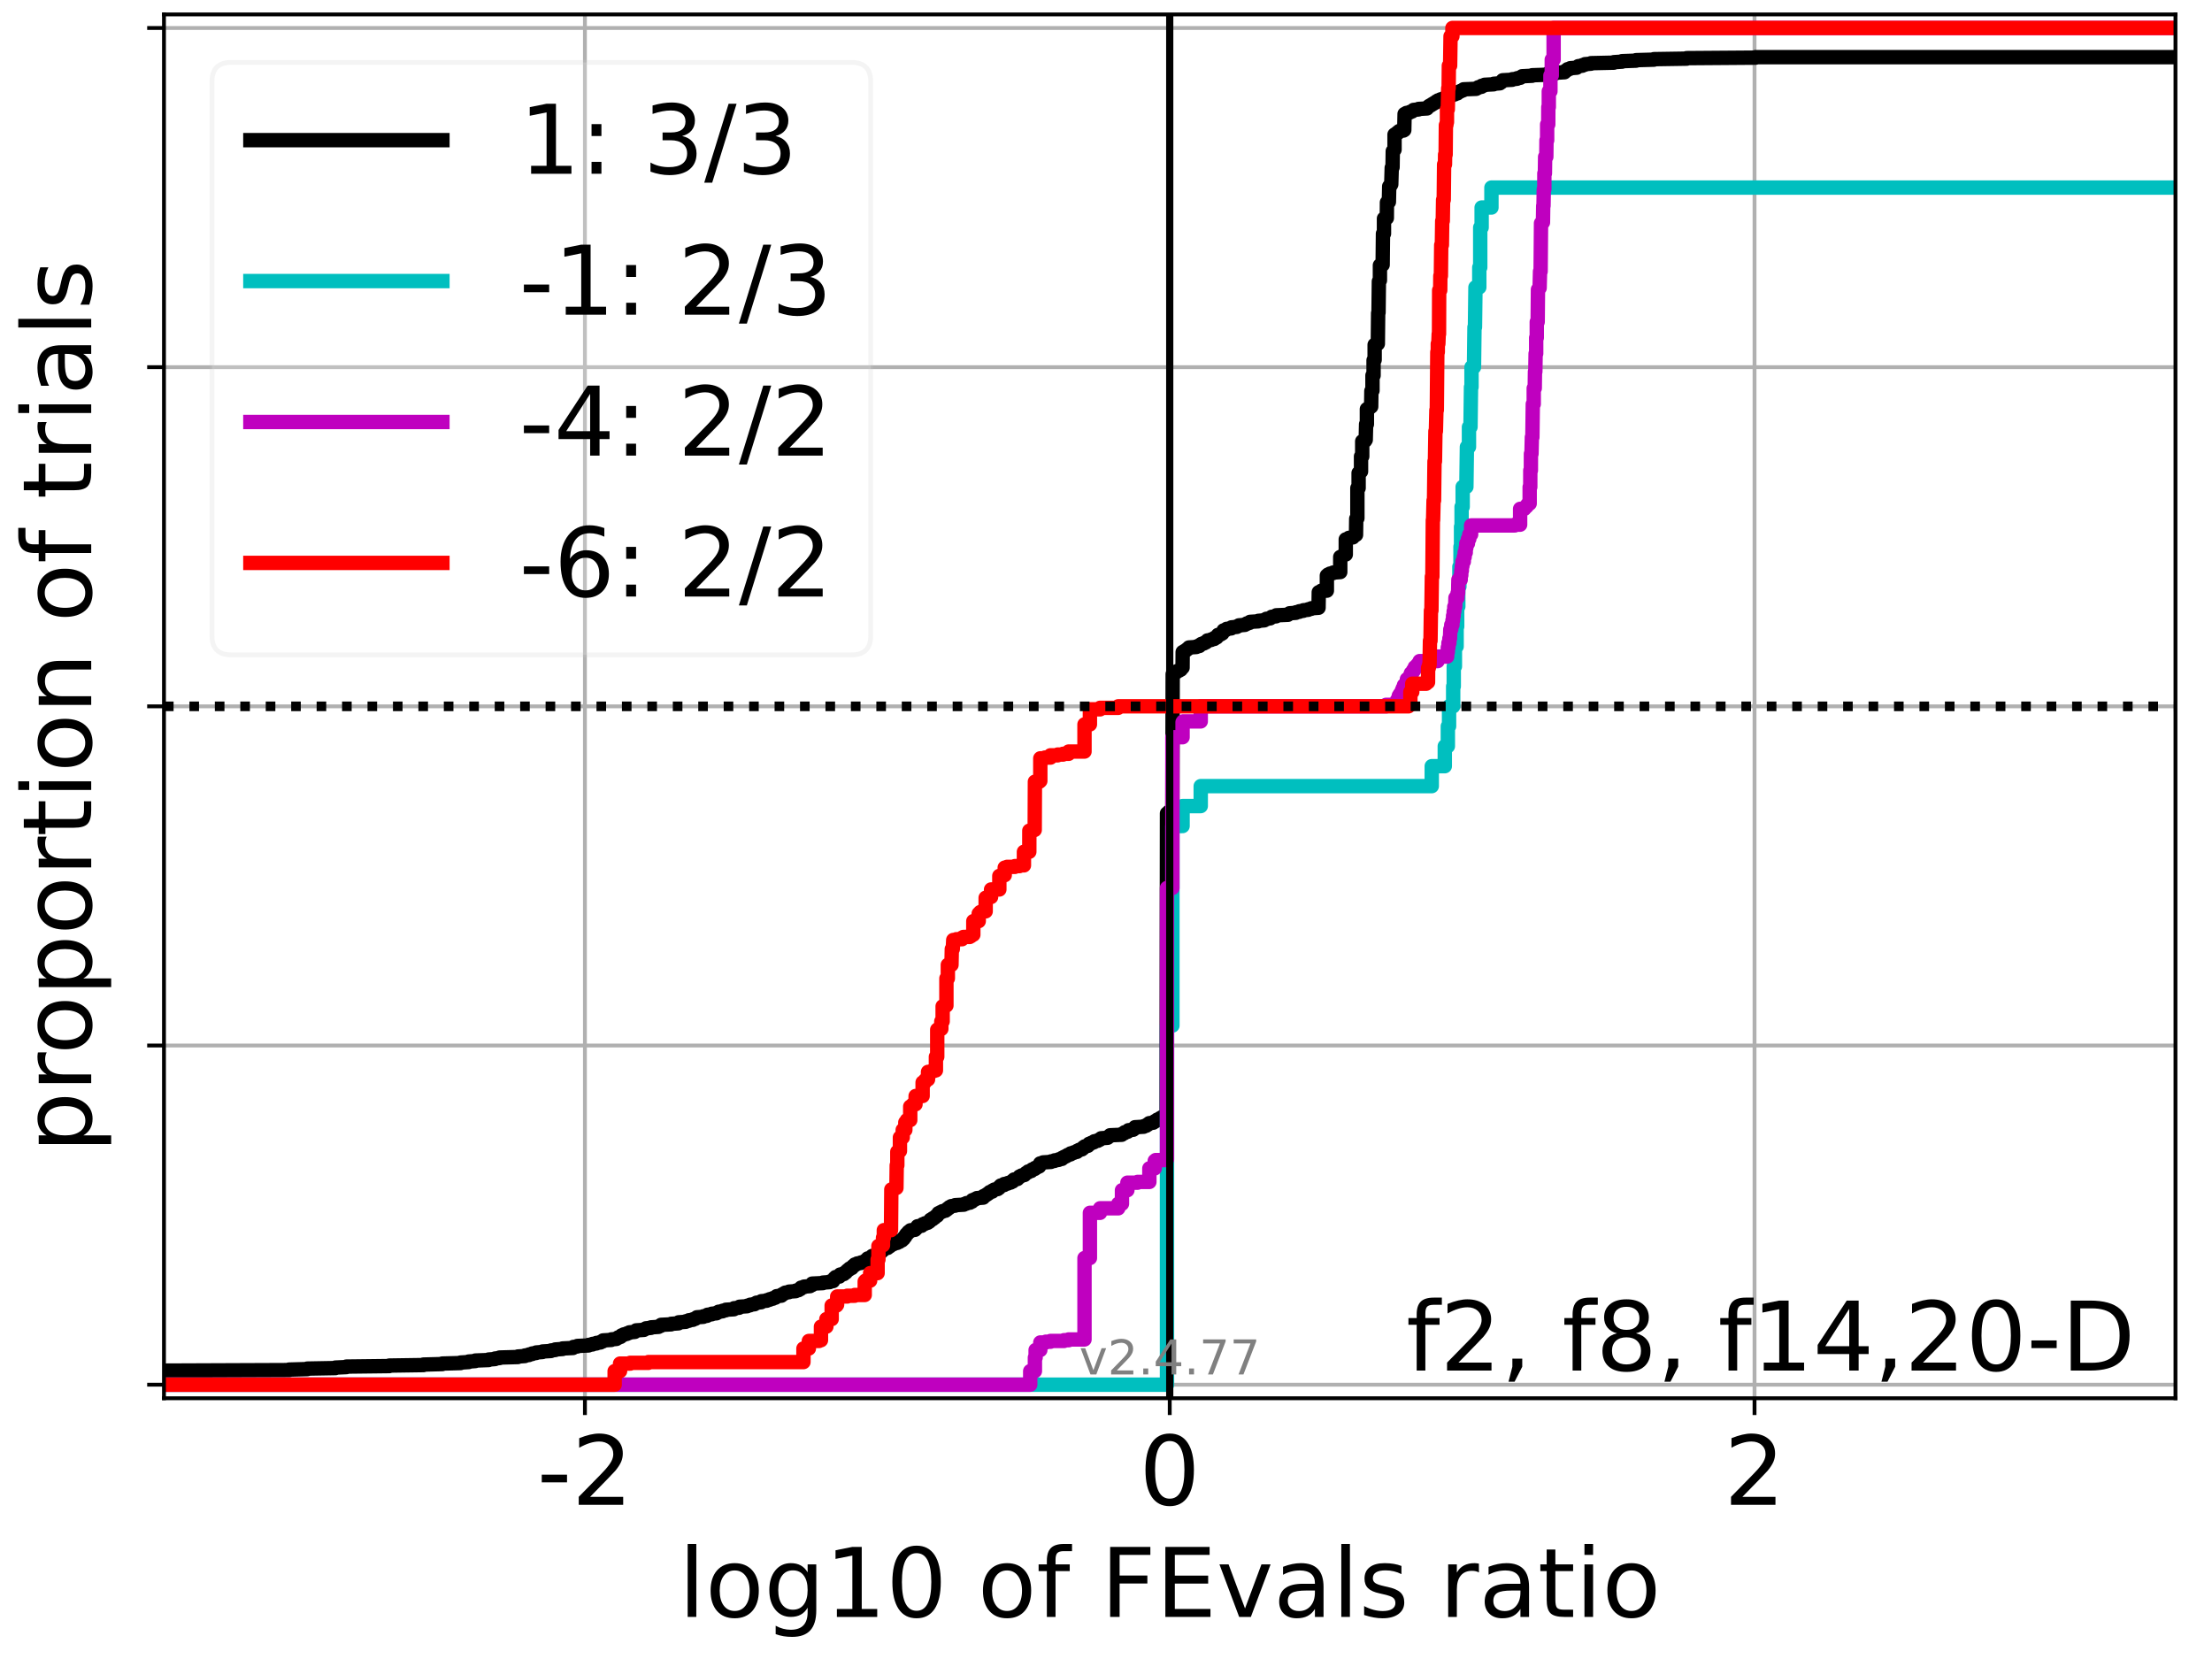 <?xml version="1.0" encoding="utf-8" standalone="no"?>
<!DOCTYPE svg PUBLIC "-//W3C//DTD SVG 1.1//EN"
  "http://www.w3.org/Graphics/SVG/1.1/DTD/svg11.dtd">
<!-- Created with matplotlib (https://matplotlib.org/) -->
<svg height="345.6pt" version="1.1" viewBox="0 0 460.8 345.6" width="460.8pt" xmlns="http://www.w3.org/2000/svg" xmlns:xlink="http://www.w3.org/1999/xlink">
 <defs>
  <style type="text/css">*{stroke-linecap:butt;stroke-linejoin:round;}</style>
 </defs>
 <g id="figure_1">
  <g id="patch_1">
   <path d="M 0 345.6 
L 460.8 345.6 
L 460.8 0 
L 0 0 
z
" style="fill:#ffffff;"/>
  </g>
  <g id="axes_1">
   <g id="patch_2">
    <path d="M 34.16 291.28 
L 453.192 291.28 
L 453.192 3 
L 34.16 3 
z
" style="fill:#ffffff;"/>
   </g>
   <g id="matplotlib.axis_1">
    <g id="xtick_1">
     <g id="line2d_1">
      <path clip-path="url(#pa32d7b85d6)" d="M 121.851 291.28 
L 121.851 3 
" style="fill:none;stroke:#b0b0b0;stroke-linecap:square;stroke-width:0.8;"/>
     </g>
     <g id="line2d_2">
      <defs>
       <path d="M 0 0 
L 0 3.5 
" id="m4175f20f7a" style="stroke:#000000;stroke-width:0.8;"/>
      </defs>
      <g>
       <use style="stroke:#000000;stroke-width:0.8;" x="121.851" xlink:href="#m4175f20f7a" y="291.28"/>
      </g>
     </g>
     <g id="text_1">
      <!-- -2 -->
      <g transform="translate(111.88 313.477)scale(0.2 -0.2)">
       <defs>
        <path d="M 4.891 31.391 
L 31.203 31.391 
L 31.203 23.391 
L 4.891 23.391 
z
" id="DejaVuSans-45"/>
        <path d="M 19.188 8.297 
L 53.609 8.297 
L 53.609 0 
L 7.328 0 
L 7.328 8.297 
Q 12.938 14.109 22.625 23.891 
Q 32.328 33.688 34.812 36.531 
Q 39.547 41.844 41.422 45.531 
Q 43.312 49.219 43.312 52.781 
Q 43.312 58.594 39.234 62.25 
Q 35.156 65.922 28.609 65.922 
Q 23.969 65.922 18.812 64.312 
Q 13.672 62.703 7.812 59.422 
L 7.812 69.391 
Q 13.766 71.781 18.938 73 
Q 24.125 74.219 28.422 74.219 
Q 39.75 74.219 46.484 68.547 
Q 53.219 62.891 53.219 53.422 
Q 53.219 48.922 51.531 44.891 
Q 49.859 40.875 45.406 35.406 
Q 44.188 33.984 37.641 27.219 
Q 31.109 20.453 19.188 8.297 
z
" id="DejaVuSans-50"/>
       </defs>
       <use xlink:href="#DejaVuSans-45"/>
       <use x="36.084" xlink:href="#DejaVuSans-50"/>
      </g>
     </g>
    </g>
    <g id="xtick_2">
     <g id="line2d_3">
      <path clip-path="url(#pa32d7b85d6)" d="M 243.676 291.28 
L 243.676 3 
" style="fill:none;stroke:#b0b0b0;stroke-linecap:square;stroke-width:0.8;"/>
     </g>
     <g id="line2d_4">
      <g>
       <use style="stroke:#000000;stroke-width:0.8;" x="243.676" xlink:href="#m4175f20f7a" y="291.28"/>
      </g>
     </g>
     <g id="text_2">
      <!-- 0 -->
      <g transform="translate(237.314 313.477)scale(0.2 -0.2)">
       <defs>
        <path d="M 31.781 66.406 
Q 24.172 66.406 20.328 58.906 
Q 16.5 51.422 16.5 36.375 
Q 16.5 21.391 20.328 13.891 
Q 24.172 6.391 31.781 6.391 
Q 39.453 6.391 43.281 13.891 
Q 47.125 21.391 47.125 36.375 
Q 47.125 51.422 43.281 58.906 
Q 39.453 66.406 31.781 66.406 
z
M 31.781 74.219 
Q 44.047 74.219 50.516 64.516 
Q 56.984 54.828 56.984 36.375 
Q 56.984 17.969 50.516 8.266 
Q 44.047 -1.422 31.781 -1.422 
Q 19.531 -1.422 13.062 8.266 
Q 6.594 17.969 6.594 36.375 
Q 6.594 54.828 13.062 64.516 
Q 19.531 74.219 31.781 74.219 
z
" id="DejaVuSans-48"/>
       </defs>
       <use xlink:href="#DejaVuSans-48"/>
      </g>
     </g>
    </g>
    <g id="xtick_3">
     <g id="line2d_5">
      <path clip-path="url(#pa32d7b85d6)" d="M 365.501 291.28 
L 365.501 3 
" style="fill:none;stroke:#b0b0b0;stroke-linecap:square;stroke-width:0.8;"/>
     </g>
     <g id="line2d_6">
      <g>
       <use style="stroke:#000000;stroke-width:0.8;" x="365.501" xlink:href="#m4175f20f7a" y="291.28"/>
      </g>
     </g>
     <g id="text_3">
      <!-- 2 -->
      <g transform="translate(359.139 313.477)scale(0.2 -0.2)">
       <use xlink:href="#DejaVuSans-50"/>
      </g>
     </g>
    </g>
    <g id="text_4">
     <!-- log10 of FEvals ratio -->
     <g transform="translate(141.371 336.833)scale(0.2 -0.2)">
      <defs>
       <path d="M 9.422 75.984 
L 18.406 75.984 
L 18.406 0 
L 9.422 0 
z
" id="DejaVuSans-108"/>
       <path d="M 30.609 48.391 
Q 23.391 48.391 19.188 42.75 
Q 14.984 37.109 14.984 27.297 
Q 14.984 17.484 19.156 11.844 
Q 23.344 6.203 30.609 6.203 
Q 37.797 6.203 41.984 11.859 
Q 46.188 17.531 46.188 27.297 
Q 46.188 37.016 41.984 42.703 
Q 37.797 48.391 30.609 48.391 
z
M 30.609 56 
Q 42.328 56 49.016 48.375 
Q 55.719 40.766 55.719 27.297 
Q 55.719 13.875 49.016 6.219 
Q 42.328 -1.422 30.609 -1.422 
Q 18.844 -1.422 12.172 6.219 
Q 5.516 13.875 5.516 27.297 
Q 5.516 40.766 12.172 48.375 
Q 18.844 56 30.609 56 
z
" id="DejaVuSans-111"/>
       <path d="M 45.406 27.984 
Q 45.406 37.75 41.375 43.109 
Q 37.359 48.484 30.078 48.484 
Q 22.859 48.484 18.828 43.109 
Q 14.797 37.75 14.797 27.984 
Q 14.797 18.266 18.828 12.891 
Q 22.859 7.516 30.078 7.516 
Q 37.359 7.516 41.375 12.891 
Q 45.406 18.266 45.406 27.984 
z
M 54.391 6.781 
Q 54.391 -7.172 48.188 -13.984 
Q 42 -20.797 29.203 -20.797 
Q 24.469 -20.797 20.266 -20.094 
Q 16.062 -19.391 12.109 -17.922 
L 12.109 -9.188 
Q 16.062 -11.328 19.922 -12.344 
Q 23.781 -13.375 27.781 -13.375 
Q 36.625 -13.375 41.016 -8.766 
Q 45.406 -4.156 45.406 5.172 
L 45.406 9.625 
Q 42.625 4.781 38.281 2.391 
Q 33.938 0 27.875 0 
Q 17.828 0 11.672 7.656 
Q 5.516 15.328 5.516 27.984 
Q 5.516 40.672 11.672 48.328 
Q 17.828 56 27.875 56 
Q 33.938 56 38.281 53.609 
Q 42.625 51.219 45.406 46.391 
L 45.406 54.688 
L 54.391 54.688 
z
" id="DejaVuSans-103"/>
       <path d="M 12.406 8.297 
L 28.516 8.297 
L 28.516 63.922 
L 10.984 60.406 
L 10.984 69.391 
L 28.422 72.906 
L 38.281 72.906 
L 38.281 8.297 
L 54.391 8.297 
L 54.391 0 
L 12.406 0 
z
" id="DejaVuSans-49"/>
       <path id="DejaVuSans-32"/>
       <path d="M 37.109 75.984 
L 37.109 68.5 
L 28.516 68.5 
Q 23.688 68.5 21.797 66.547 
Q 19.922 64.594 19.922 59.516 
L 19.922 54.688 
L 34.719 54.688 
L 34.719 47.703 
L 19.922 47.703 
L 19.922 0 
L 10.891 0 
L 10.891 47.703 
L 2.297 47.703 
L 2.297 54.688 
L 10.891 54.688 
L 10.891 58.5 
Q 10.891 67.625 15.141 71.797 
Q 19.391 75.984 28.609 75.984 
z
" id="DejaVuSans-102"/>
       <path d="M 9.812 72.906 
L 51.703 72.906 
L 51.703 64.594 
L 19.672 64.594 
L 19.672 43.109 
L 48.578 43.109 
L 48.578 34.812 
L 19.672 34.812 
L 19.672 0 
L 9.812 0 
z
" id="DejaVuSans-70"/>
       <path d="M 9.812 72.906 
L 55.906 72.906 
L 55.906 64.594 
L 19.672 64.594 
L 19.672 43.016 
L 54.391 43.016 
L 54.391 34.719 
L 19.672 34.719 
L 19.672 8.297 
L 56.781 8.297 
L 56.781 0 
L 9.812 0 
z
" id="DejaVuSans-69"/>
       <path d="M 2.984 54.688 
L 12.5 54.688 
L 29.594 8.797 
L 46.688 54.688 
L 56.203 54.688 
L 35.688 0 
L 23.484 0 
z
" id="DejaVuSans-118"/>
       <path d="M 34.281 27.484 
Q 23.391 27.484 19.188 25 
Q 14.984 22.516 14.984 16.5 
Q 14.984 11.719 18.141 8.906 
Q 21.297 6.109 26.703 6.109 
Q 34.188 6.109 38.703 11.406 
Q 43.219 16.703 43.219 25.484 
L 43.219 27.484 
z
M 52.203 31.203 
L 52.203 0 
L 43.219 0 
L 43.219 8.297 
Q 40.141 3.328 35.547 0.953 
Q 30.953 -1.422 24.312 -1.422 
Q 15.922 -1.422 10.953 3.297 
Q 6 8.016 6 15.922 
Q 6 25.141 12.172 29.828 
Q 18.359 34.516 30.609 34.516 
L 43.219 34.516 
L 43.219 35.406 
Q 43.219 41.609 39.141 45 
Q 35.062 48.391 27.688 48.391 
Q 23 48.391 18.547 47.266 
Q 14.109 46.141 10.016 43.891 
L 10.016 52.203 
Q 14.938 54.109 19.578 55.047 
Q 24.219 56 28.609 56 
Q 40.484 56 46.344 49.844 
Q 52.203 43.703 52.203 31.203 
z
" id="DejaVuSans-97"/>
       <path d="M 44.281 53.078 
L 44.281 44.578 
Q 40.484 46.531 36.375 47.5 
Q 32.281 48.484 27.875 48.484 
Q 21.188 48.484 17.844 46.438 
Q 14.5 44.391 14.5 40.281 
Q 14.5 37.156 16.891 35.375 
Q 19.281 33.594 26.516 31.984 
L 29.594 31.297 
Q 39.156 29.25 43.188 25.516 
Q 47.219 21.781 47.219 15.094 
Q 47.219 7.469 41.188 3.016 
Q 35.156 -1.422 24.609 -1.422 
Q 20.219 -1.422 15.453 -0.562 
Q 10.688 0.297 5.422 2 
L 5.422 11.281 
Q 10.406 8.688 15.234 7.391 
Q 20.062 6.109 24.812 6.109 
Q 31.156 6.109 34.562 8.281 
Q 37.984 10.453 37.984 14.406 
Q 37.984 18.062 35.516 20.016 
Q 33.062 21.969 24.703 23.781 
L 21.578 24.516 
Q 13.234 26.266 9.516 29.906 
Q 5.812 33.547 5.812 39.891 
Q 5.812 47.609 11.281 51.797 
Q 16.75 56 26.812 56 
Q 31.781 56 36.172 55.266 
Q 40.578 54.547 44.281 53.078 
z
" id="DejaVuSans-115"/>
       <path d="M 41.109 46.297 
Q 39.594 47.172 37.812 47.578 
Q 36.031 48 33.891 48 
Q 26.266 48 22.188 43.047 
Q 18.109 38.094 18.109 28.812 
L 18.109 0 
L 9.078 0 
L 9.078 54.688 
L 18.109 54.688 
L 18.109 46.188 
Q 20.953 51.172 25.484 53.578 
Q 30.031 56 36.531 56 
Q 37.453 56 38.578 55.875 
Q 39.703 55.766 41.062 55.516 
z
" id="DejaVuSans-114"/>
       <path d="M 18.312 70.219 
L 18.312 54.688 
L 36.812 54.688 
L 36.812 47.703 
L 18.312 47.703 
L 18.312 18.016 
Q 18.312 11.328 20.141 9.422 
Q 21.969 7.516 27.594 7.516 
L 36.812 7.516 
L 36.812 0 
L 27.594 0 
Q 17.188 0 13.234 3.875 
Q 9.281 7.766 9.281 18.016 
L 9.281 47.703 
L 2.688 47.703 
L 2.688 54.688 
L 9.281 54.688 
L 9.281 70.219 
z
" id="DejaVuSans-116"/>
       <path d="M 9.422 54.688 
L 18.406 54.688 
L 18.406 0 
L 9.422 0 
z
M 9.422 75.984 
L 18.406 75.984 
L 18.406 64.594 
L 9.422 64.594 
z
" id="DejaVuSans-105"/>
      </defs>
      <use xlink:href="#DejaVuSans-108"/>
      <use x="27.783" xlink:href="#DejaVuSans-111"/>
      <use x="88.965" xlink:href="#DejaVuSans-103"/>
      <use x="152.441" xlink:href="#DejaVuSans-49"/>
      <use x="216.064" xlink:href="#DejaVuSans-48"/>
      <use x="279.688" xlink:href="#DejaVuSans-32"/>
      <use x="311.475" xlink:href="#DejaVuSans-111"/>
      <use x="372.656" xlink:href="#DejaVuSans-102"/>
      <use x="407.861" xlink:href="#DejaVuSans-32"/>
      <use x="439.648" xlink:href="#DejaVuSans-70"/>
      <use x="497.168" xlink:href="#DejaVuSans-69"/>
      <use x="560.352" xlink:href="#DejaVuSans-118"/>
      <use x="619.531" xlink:href="#DejaVuSans-97"/>
      <use x="680.811" xlink:href="#DejaVuSans-108"/>
      <use x="708.594" xlink:href="#DejaVuSans-115"/>
      <use x="760.693" xlink:href="#DejaVuSans-32"/>
      <use x="792.48" xlink:href="#DejaVuSans-114"/>
      <use x="833.594" xlink:href="#DejaVuSans-97"/>
      <use x="894.873" xlink:href="#DejaVuSans-116"/>
      <use x="934.082" xlink:href="#DejaVuSans-105"/>
      <use x="961.865" xlink:href="#DejaVuSans-111"/>
     </g>
    </g>
   </g>
   <g id="matplotlib.axis_2">
    <g id="ytick_1">
     <g id="line2d_7">
      <path clip-path="url(#pa32d7b85d6)" d="M 34.16 288.454 
L 453.192 288.454 
" style="fill:none;stroke:#b0b0b0;stroke-linecap:square;stroke-width:0.8;"/>
     </g>
     <g id="line2d_8">
      <defs>
       <path d="M 0 0 
L -3.5 0 
" id="m41c85f2727" style="stroke:#000000;stroke-width:0.8;"/>
      </defs>
      <g>
       <use style="stroke:#000000;stroke-width:0.8;" x="34.16" xlink:href="#m41c85f2727" y="288.454"/>
      </g>
     </g>
    </g>
    <g id="ytick_2">
     <g id="line2d_9">
      <path clip-path="url(#pa32d7b85d6)" d="M 34.16 217.797 
L 453.192 217.797 
" style="fill:none;stroke:#b0b0b0;stroke-linecap:square;stroke-width:0.8;"/>
     </g>
     <g id="line2d_10">
      <g>
       <use style="stroke:#000000;stroke-width:0.8;" x="34.16" xlink:href="#m41c85f2727" y="217.797"/>
      </g>
     </g>
    </g>
    <g id="ytick_3">
     <g id="line2d_11">
      <path clip-path="url(#pa32d7b85d6)" d="M 34.16 147.14 
L 453.192 147.14 
" style="fill:none;stroke:#b0b0b0;stroke-linecap:square;stroke-width:0.8;"/>
     </g>
     <g id="line2d_12">
      <g>
       <use style="stroke:#000000;stroke-width:0.8;" x="34.16" xlink:href="#m41c85f2727" y="147.14"/>
      </g>
     </g>
    </g>
    <g id="ytick_4">
     <g id="line2d_13">
      <path clip-path="url(#pa32d7b85d6)" d="M 34.16 76.483 
L 453.192 76.483 
" style="fill:none;stroke:#b0b0b0;stroke-linecap:square;stroke-width:0.8;"/>
     </g>
     <g id="line2d_14">
      <g>
       <use style="stroke:#000000;stroke-width:0.8;" x="34.16" xlink:href="#m41c85f2727" y="76.483"/>
      </g>
     </g>
    </g>
    <g id="ytick_5">
     <g id="line2d_15">
      <path clip-path="url(#pa32d7b85d6)" d="M 34.16 5.826 
L 453.192 5.826 
" style="fill:none;stroke:#b0b0b0;stroke-linecap:square;stroke-width:0.8;"/>
     </g>
     <g id="line2d_16">
      <g>
       <use style="stroke:#000000;stroke-width:0.8;" x="34.16" xlink:href="#m41c85f2727" y="5.826"/>
      </g>
     </g>
    </g>
    <g id="text_5">
     <!-- proportion of trials -->
     <g transform="translate(19.001 240.146)rotate(-90)scale(0.2 -0.2)">
      <defs>
       <path d="M 18.109 8.203 
L 18.109 -20.797 
L 9.078 -20.797 
L 9.078 54.688 
L 18.109 54.688 
L 18.109 46.391 
Q 20.953 51.266 25.266 53.625 
Q 29.594 56 35.594 56 
Q 45.562 56 51.781 48.094 
Q 58.016 40.188 58.016 27.297 
Q 58.016 14.406 51.781 6.484 
Q 45.562 -1.422 35.594 -1.422 
Q 29.594 -1.422 25.266 0.953 
Q 20.953 3.328 18.109 8.203 
z
M 48.688 27.297 
Q 48.688 37.203 44.609 42.844 
Q 40.531 48.484 33.406 48.484 
Q 26.266 48.484 22.188 42.844 
Q 18.109 37.203 18.109 27.297 
Q 18.109 17.391 22.188 11.75 
Q 26.266 6.109 33.406 6.109 
Q 40.531 6.109 44.609 11.75 
Q 48.688 17.391 48.688 27.297 
z
" id="DejaVuSans-112"/>
       <path d="M 54.891 33.016 
L 54.891 0 
L 45.906 0 
L 45.906 32.719 
Q 45.906 40.484 42.875 44.328 
Q 39.844 48.188 33.797 48.188 
Q 26.516 48.188 22.312 43.547 
Q 18.109 38.922 18.109 30.906 
L 18.109 0 
L 9.078 0 
L 9.078 54.688 
L 18.109 54.688 
L 18.109 46.188 
Q 21.344 51.125 25.703 53.562 
Q 30.078 56 35.797 56 
Q 45.219 56 50.047 50.172 
Q 54.891 44.344 54.891 33.016 
z
" id="DejaVuSans-110"/>
      </defs>
      <use xlink:href="#DejaVuSans-112"/>
      <use x="63.477" xlink:href="#DejaVuSans-114"/>
      <use x="102.34" xlink:href="#DejaVuSans-111"/>
      <use x="163.521" xlink:href="#DejaVuSans-112"/>
      <use x="226.998" xlink:href="#DejaVuSans-111"/>
      <use x="288.18" xlink:href="#DejaVuSans-114"/>
      <use x="329.293" xlink:href="#DejaVuSans-116"/>
      <use x="368.502" xlink:href="#DejaVuSans-105"/>
      <use x="396.285" xlink:href="#DejaVuSans-111"/>
      <use x="457.467" xlink:href="#DejaVuSans-110"/>
      <use x="520.846" xlink:href="#DejaVuSans-32"/>
      <use x="552.633" xlink:href="#DejaVuSans-111"/>
      <use x="613.814" xlink:href="#DejaVuSans-102"/>
      <use x="649.02" xlink:href="#DejaVuSans-32"/>
      <use x="680.807" xlink:href="#DejaVuSans-116"/>
      <use x="720.016" xlink:href="#DejaVuSans-114"/>
      <use x="761.129" xlink:href="#DejaVuSans-105"/>
      <use x="788.912" xlink:href="#DejaVuSans-97"/>
      <use x="850.191" xlink:href="#DejaVuSans-108"/>
      <use x="877.975" xlink:href="#DejaVuSans-115"/>
     </g>
    </g>
   </g>
   <g id="line2d_17">
    <path clip-path="url(#pa32d7b85d6)" d="M 34.16 285.521 
L 60.207 285.416 
L 60.207 285.311 
L 64.013 285.206 
L 64.013 285.102 
L 69.862 284.997 
L 69.862 284.892 
L 72.163 284.787 
L 72.163 284.683 
L 81.093 284.578 
L 81.093 284.473 
L 88.212 284.368 
L 88.212 284.264 
L 92.134 284.159 
L 92.134 284.054 
L 95.941 283.949 
L 95.941 283.845 
L 97.621 283.74 
L 97.621 283.635 
L 99.026 283.53 
L 99.026 283.426 
L 101.789 283.321 
L 101.789 283.216 
L 103.127 283.111 
L 103.127 283.006 
L 104.091 282.902 
L 104.091 282.797 
L 107.879 282.692 
L 107.879 282.587 
L 109.345 282.483 
L 109.345 282.378 
L 110.185 282.273 
L 110.185 282.168 
L 110.855 282.064 
L 110.855 281.959 
L 111.686 281.854 
L 111.686 281.749 
L 113.021 281.645 
L 113.021 281.54 
L 114.771 281.435 
L 114.771 281.33 
L 115.68 281.226 
L 115.68 281.121 
L 117.192 281.016 
L 117.192 280.911 
L 119.356 280.807 
L 119.432 280.597 
L 120.277 280.492 
L 120.277 280.388 
L 122.59 280.283 
L 122.59 280.178 
L 123.419 280.073 
L 123.419 279.969 
L 124.25 279.864 
L 124.25 279.759 
L 125.09 279.654 
L 125.09 279.55 
L 125.566 279.445 
L 125.631 279.235 
L 127.335 279.131 
L 127.335 279.026 
L 128.409 278.921 
L 128.409 278.816 
L 128.766 278.712 
L 128.766 278.607 
L 129.276 278.502 
L 129.276 278.397 
L 129.482 278.293 
L 129.482 278.188 
L 129.939 278.083 
L 129.939 277.978 
L 130.596 277.874 
L 130.596 277.769 
L 131.108 277.664 
L 131.108 277.559 
L 132.245 277.455 
L 132.245 277.35 
L 132.523 277.245 
L 132.523 277.14 
L 134.143 277.035 
L 134.143 276.931 
L 134.547 276.826 
L 134.547 276.721 
L 135.611 276.616 
L 135.611 276.512 
L 137.184 276.407 
L 137.184 276.302 
L 137.654 276.197 
L 137.72 275.988 
L 139.801 275.883 
L 139.801 275.778 
L 141.33 275.674 
L 141.366 275.464 
L 142.842 275.359 
L 142.842 275.255 
L 143.477 275.15 
L 143.477 275.045 
L 144.341 274.94 
L 144.341 274.836 
L 144.854 274.731 
L 144.854 274.626 
L 145.172 274.521 
L 145.172 274.417 
L 146.517 274.312 
L 146.517 274.207 
L 147.296 274.102 
L 147.375 273.893 
L 148.258 273.788 
L 148.258 273.683 
L 149.273 273.579 
L 149.273 273.474 
L 149.677 273.369 
L 149.677 273.264 
L 150.526 273.16 
L 150.526 273.055 
L 151.212 272.95 
L 151.212 272.845 
L 152.88 272.741 
L 152.919 272.531 
L 153.975 272.426 
L 154.059 272.217 
L 155.643 272.112 
L 155.643 272.007 
L 156.277 271.903 
L 156.277 271.798 
L 157.185 271.693 
L 157.185 271.588 
L 157.585 271.484 
L 157.585 271.379 
L 158.576 271.274 
L 158.607 271.064 
L 159.731 270.96 
L 159.731 270.855 
L 160.337 270.75 
L 160.337 270.645 
L 160.992 270.541 
L 160.992 270.436 
L 161.531 270.331 
L 161.531 270.226 
L 161.779 270.122 
L 161.779 270.017 
L 162.772 269.912 
L 162.822 269.703 
L 163.199 269.598 
L 163.199 269.493 
L 163.571 269.388 
L 163.571 269.284 
L 164.363 269.179 
L 164.363 269.074 
L 165.749 268.969 
L 165.749 268.865 
L 166.352 268.76 
L 166.352 268.655 
L 166.729 268.55 
L 166.729 268.446 
L 166.875 268.341 
L 166.875 268.236 
L 167.496 268.131 
L 167.496 268.027 
L 168.738 267.922 
L 168.738 267.817 
L 169.142 267.712 
L 169.19 267.398 
L 171.421 267.293 
L 171.421 267.189 
L 172.835 267.084 
L 172.835 266.979 
L 173.548 266.874 
L 173.568 266.665 
L 173.691 266.56 
L 173.691 266.455 
L 173.846 266.351 
L 173.846 266.246 
L 174.074 266.141 
L 174.074 266.036 
L 174.862 265.932 
L 174.905 265.722 
L 175.014 265.617 
L 175.014 265.513 
L 175.79 265.408 
L 175.844 265.198 
L 176.201 265.093 
L 176.201 264.989 
L 176.381 264.884 
L 176.381 264.779 
L 176.61 264.674 
L 176.61 264.57 
L 176.905 264.465 
L 176.987 264.255 
L 177.457 264.151 
L 177.501 263.941 
L 177.705 263.836 
L 177.705 263.732 
L 178.009 263.627 
L 178.072 263.417 
L 178.567 263.313 
L 178.567 263.208 
L 179.349 263.103 
L 179.349 262.998 
L 179.962 262.894 
L 179.962 262.789 
L 180.297 262.684 
L 180.297 262.579 
L 180.681 262.475 
L 180.754 262.16 
L 181.462 262.056 
L 181.512 261.846 
L 181.692 261.741 
L 181.692 261.637 
L 182.652 261.532 
L 182.652 261.427 
L 183.056 261.322 
L 183.129 261.008 
L 183.484 260.903 
L 183.59 260.589 
L 183.939 260.484 
L 183.994 260.275 
L 184.104 260.17 
L 184.104 260.065 
L 184.914 259.961 
L 184.958 259.751 
L 185.362 259.646 
L 185.382 259.437 
L 185.814 259.332 
L 185.814 259.227 
L 186.265 259.122 
L 186.265 259.018 
L 186.914 258.913 
L 186.914 258.808 
L 187.36 258.703 
L 187.394 258.494 
L 187.91 258.389 
L 187.927 258.18 
L 188.248 258.075 
L 188.33 257.761 
L 188.566 257.656 
L 188.654 257.342 
L 188.79 257.237 
L 188.79 257.132 
L 189.017 257.027 
L 189.079 256.818 
L 189.258 256.713 
L 189.258 256.608 
L 189.621 256.504 
L 189.662 256.294 
L 190.616 256.189 
L 190.616 256.085 
L 190.831 255.98 
L 190.831 255.875 
L 191.039 255.77 
L 191.131 255.456 
L 191.985 255.351 
L 191.985 255.247 
L 192.212 255.142 
L 192.212 255.037 
L 192.706 254.932 
L 192.706 254.828 
L 193.278 254.723 
L 193.278 254.618 
L 193.594 254.513 
L 193.594 254.409 
L 193.82 254.304 
L 193.833 254.094 
L 194.292 253.99 
L 194.326 253.78 
L 194.715 253.675 
L 194.715 253.571 
L 194.927 253.466 
L 194.927 253.361 
L 195.253 253.256 
L 195.298 253.047 
L 195.469 252.942 
L 195.492 252.732 
L 195.895 252.628 
L 195.895 252.523 
L 196.319 252.418 
L 196.319 252.313 
L 196.966 252.209 
L 196.966 252.104 
L 197.26 251.999 
L 197.367 251.79 
L 197.676 251.685 
L 197.771 251.475 
L 198.147 251.371 
L 198.147 251.266 
L 198.978 251.161 
L 198.978 251.056 
L 200.788 250.952 
L 200.788 250.847 
L 201.314 250.742 
L 201.314 250.637 
L 202.064 250.533 
L 202.064 250.428 
L 202.483 250.323 
L 202.568 250.009 
L 203.081 249.904 
L 203.081 249.799 
L 203.506 249.695 
L 203.506 249.59 
L 204.825 249.485 
L 204.874 249.171 
L 205.298 249.066 
L 205.298 248.961 
L 205.619 248.857 
L 205.619 248.752 
L 205.923 248.647 
L 205.923 248.542 
L 206.167 248.438 
L 206.167 248.333 
L 206.725 248.228 
L 206.746 248.019 
L 207.129 247.914 
L 207.129 247.809 
L 207.843 247.704 
L 207.843 247.599 
L 208.129 247.495 
L 208.24 247.18 
L 208.456 247.076 
L 208.456 246.971 
L 209.174 246.866 
L 209.178 246.657 
L 209.937 246.552 
L 209.937 246.447 
L 210.546 246.342 
L 210.546 246.238 
L 210.97 246.133 
L 210.988 245.923 
L 211.232 245.819 
L 211.232 245.714 
L 211.954 245.609 
L 212.053 245.4 
L 212.294 245.295 
L 212.382 245.085 
L 212.788 244.981 
L 212.788 244.876 
L 213.422 244.771 
L 213.515 244.562 
L 213.751 244.457 
L 213.751 244.352 
L 214.128 244.247 
L 214.19 244.038 
L 214.846 243.933 
L 214.846 243.828 
L 215.014 243.724 
L 215.014 243.619 
L 215.573 243.514 
L 215.61 243.305 
L 216.058 243.2 
L 216.058 243.095 
L 216.485 242.99 
L 216.595 242.676 
L 216.621 242.571 
L 216.676 242.362 
L 217.284 242.257 
L 217.284 242.152 
L 218.927 242.048 
L 218.927 241.943 
L 219.68 241.838 
L 219.68 241.733 
L 220.526 241.628 
L 220.526 241.524 
L 221.221 241.419 
L 221.245 241.209 
L 221.648 241.105 
L 221.648 241 
L 222.076 240.895 
L 222.076 240.79 
L 222.443 240.686 
L 222.443 240.581 
L 223.015 240.476 
L 223.042 240.267 
L 223.679 240.162 
L 223.679 240.057 
L 224.341 239.952 
L 224.383 239.743 
L 224.806 239.638 
L 224.806 239.533 
L 225.387 239.429 
L 225.387 239.324 
L 225.657 239.219 
L 225.682 239.01 
L 225.985 238.905 
L 225.985 238.8 
L 226.641 238.695 
L 226.727 238.486 
L 226.87 238.381 
L 226.87 238.276 
L 227.351 238.172 
L 227.351 238.067 
L 227.873 237.962 
L 227.964 237.753 
L 228.683 237.648 
L 228.683 237.543 
L 229.097 237.438 
L 229.097 237.334 
L 229.38 237.229 
L 229.38 237.124 
L 230.744 237.019 
L 230.845 236.81 
L 231.188 236.705 
L 231.243 236.496 
L 233.675 236.391 
L 233.785 236.181 
L 234.211 236.077 
L 234.284 235.867 
L 234.916 235.762 
L 234.916 235.657 
L 235.081 235.553 
L 235.081 235.448 
L 236.075 235.343 
L 236.075 235.238 
L 236.358 235.134 
L 236.438 234.819 
L 238.246 234.715 
L 238.246 234.61 
L 238.787 234.505 
L 238.787 234.4 
L 239.116 234.296 
L 239.116 234.191 
L 239.399 234.086 
L 239.399 233.981 
L 240.239 233.877 
L 240.239 233.772 
L 240.573 233.667 
L 240.573 233.562 
L 240.956 233.458 
L 241.063 233.248 
L 241.626 233.143 
L 241.659 232.934 
L 242.031 232.829 
L 242.031 232.724 
L 242.725 232.62 
L 242.725 232.515 
L 243.027 232.41 
L 243.107 169.453 
L 243.433 169.348 
L 243.45 169.138 
L 244.221 169.034 
L 244.293 140.436 
L 244.576 140.331 
L 244.601 140.121 
L 245.104 140.017 
L 245.189 139.807 
L 245.636 139.702 
L 245.636 139.598 
L 245.995 139.493 
L 246.013 139.283 
L 246.231 139.179 
L 246.231 139.074 
L 246.35 139.074 
L 246.35 138.969 
L 246.374 135.827 
L 246.731 135.722 
L 246.731 135.617 
L 247.061 135.512 
L 247.061 135.408 
L 247.327 135.303 
L 247.327 135.198 
L 247.631 135.093 
L 247.674 134.884 
L 249.224 134.779 
L 249.224 134.674 
L 249.862 134.569 
L 249.929 134.36 
L 250.252 134.255 
L 250.252 134.15 
L 250.776 134.046 
L 250.776 133.941 
L 251.205 133.836 
L 251.205 133.731 
L 251.489 133.627 
L 251.53 133.417 
L 252.306 133.312 
L 252.306 133.208 
L 252.965 133.103 
L 252.974 132.893 
L 253.474 132.789 
L 253.56 132.474 
L 253.725 132.37 
L 253.725 132.265 
L 254.298 132.16 
L 254.298 132.055 
L 254.642 131.951 
L 254.708 131.741 
L 254.84 131.636 
L 254.894 131.322 
L 255.436 131.217 
L 255.523 131.008 
L 256.502 130.903 
L 256.539 130.694 
L 257.662 130.589 
L 257.662 130.484 
L 258.088 130.379 
L 258.088 130.275 
L 259.33 130.17 
L 259.33 130.065 
L 259.756 129.96 
L 259.756 129.856 
L 260.315 129.751 
L 260.421 129.541 
L 262.123 129.437 
L 262.123 129.332 
L 263.374 129.227 
L 263.374 129.122 
L 263.791 129.017 
L 263.791 128.913 
L 264.612 128.808 
L 264.612 128.703 
L 264.908 128.598 
L 264.908 128.494 
L 265.839 128.389 
L 265.859 128.179 
L 268.301 128.075 
L 268.301 127.97 
L 268.628 127.865 
L 268.628 127.76 
L 269.962 127.656 
L 269.962 127.551 
L 270.67 127.446 
L 270.67 127.341 
L 271.508 127.237 
L 271.508 127.132 
L 272.53 127.027 
L 272.53 126.922 
L 273.18 126.818 
L 273.18 126.713 
L 274.677 126.608 
L 274.726 123.361 
L 275.228 123.256 
L 275.273 123.046 
L 276.411 123.046 
L 276.411 122.942 
L 276.411 119.904 
L 276.641 119.799 
L 276.641 119.694 
L 277.064 119.59 
L 277.064 119.485 
L 277.718 119.38 
L 277.718 119.275 
L 279.199 119.171 
L 279.199 116.028 
L 279.609 115.923 
L 279.609 115.818 
L 279.845 115.714 
L 279.845 115.609 
L 280.349 115.504 
L 280.349 112.362 
L 280.941 112.257 
L 280.99 112.047 
L 281.837 111.943 
L 281.916 111.733 
L 282.152 111.628 
L 282.152 111.523 
L 282.482 111.419 
L 282.529 108.067 
L 282.768 107.962 
L 282.768 101.677 
L 283.023 101.677 
L 283.023 101.572 
L 283.023 98.534 
L 283.256 98.429 
L 283.256 98.324 
L 283.527 98.22 
L 283.527 95.077 
L 283.776 95.077 
L 283.776 94.972 
L 283.776 91.934 
L 284.373 91.83 
L 284.441 91.62 
L 284.507 91.62 
L 284.507 91.515 
L 284.584 88.373 
L 284.747 88.373 
L 284.747 88.268 
L 284.747 85.23 
L 285.027 85.125 
L 285.027 85.021 
L 285.379 84.916 
L 285.379 84.811 
L 285.64 84.706 
L 285.683 81.459 
L 285.912 81.354 
L 285.912 78.212 
L 286.139 78.212 
L 286.139 78.107 
L 286.139 75.069 
L 286.364 74.964 
L 286.364 71.822 
L 286.89 71.717 
L 286.89 71.612 
L 287.029 71.612 
L 287.029 71.507 
L 287.094 65.222 
L 287.173 65.117 
L 287.246 58.623 
L 287.339 58.518 
L 287.339 58.413 
L 287.462 58.413 
L 287.462 58.308 
L 287.462 55.27 
L 288.032 55.166 
L 288.1 48.671 
L 288.309 48.671 
L 288.309 48.566 
L 288.309 45.528 
L 288.901 45.423 
L 288.926 42.176 
L 289.33 42.071 
L 289.4 38.824 
L 289.646 38.719 
L 289.715 38.51 
L 289.824 38.405 
L 289.925 34.948 
L 290.094 34.843 
L 290.142 31.491 
L 290.378 31.386 
L 290.471 31.177 
L 290.506 31.177 
L 290.506 31.072 
L 290.506 28.034 
L 290.814 27.929 
L 290.814 27.825 
L 291.19 27.72 
L 291.208 27.51 
L 291.473 27.406 
L 291.473 27.301 
L 292.368 27.196 
L 292.368 27.091 
L 292.535 27.091 
L 292.535 26.987 
L 292.604 23.739 
L 292.982 23.635 
L 292.982 23.53 
L 293.7 23.425 
L 293.7 23.32 
L 294.176 23.216 
L 294.176 23.111 
L 294.468 23.006 
L 294.468 22.901 
L 295.507 22.796 
L 295.507 22.692 
L 297.281 22.587 
L 297.281 22.482 
L 297.446 22.377 
L 297.446 22.273 
L 297.707 22.168 
L 297.707 22.063 
L 298.075 21.958 
L 298.075 21.854 
L 298.407 21.749 
L 298.407 21.644 
L 298.757 21.539 
L 298.757 21.435 
L 299.156 21.33 
L 299.225 21.12 
L 299.582 21.016 
L 299.582 20.911 
L 300.099 20.806 
L 300.099 20.701 
L 300.714 20.597 
L 300.714 20.492 
L 301.267 20.387 
L 301.267 20.282 
L 301.809 20.178 
L 301.906 19.968 
L 302.51 19.863 
L 302.51 19.759 
L 303.074 19.654 
L 303.074 19.549 
L 303.617 19.444 
L 303.617 19.34 
L 303.825 19.235 
L 303.825 19.13 
L 304.313 19.025 
L 304.313 18.921 
L 304.817 18.816 
L 304.892 18.606 
L 307.517 18.502 
L 307.517 18.397 
L 307.928 18.292 
L 307.928 18.187 
L 308.613 18.083 
L 308.656 17.873 
L 309.272 17.768 
L 309.272 17.664 
L 311.167 17.559 
L 311.167 17.454 
L 312.46 17.349 
L 312.46 17.245 
L 312.76 17.14 
L 312.76 17.035 
L 313.002 16.93 
L 313.043 16.721 
L 315.012 16.616 
L 315.012 16.511 
L 316.024 16.406 
L 316.024 16.302 
L 316.722 16.197 
L 316.722 16.092 
L 317.077 15.987 
L 317.077 15.883 
L 319.176 15.778 
L 319.176 15.673 
L 322.288 15.568 
L 322.359 15.359 
L 324.124 15.254 
L 324.124 15.149 
L 325.916 15.045 
L 325.916 14.94 
L 326.13 14.835 
L 326.13 14.73 
L 326.462 14.626 
L 326.556 14.416 
L 327.119 14.311 
L 327.119 14.207 
L 328.461 14.102 
L 328.461 13.997 
L 328.783 13.892 
L 328.783 13.788 
L 329.629 13.683 
L 329.629 13.578 
L 330.183 13.473 
L 330.183 13.369 
L 331.437 13.264 
L 331.437 13.159 
L 336.191 13.054 
L 336.191 12.95 
L 337.901 12.845 
L 337.901 12.74 
L 340.822 12.635 
L 340.822 12.531 
L 344.542 12.426 
L 344.542 12.321 
L 351.362 12.216 
L 351.362 12.112 
L 365.721 12.007 
L 365.721 11.902 
L 453.192 11.902 
L 453.192 11.902 
" style="fill:none;stroke:#000000;stroke-linecap:square;stroke-width:3;"/>
   </g>
   <g id="line2d_18">
    <path clip-path="url(#pa32d7b85d6)" style="fill:none;stroke:#000000;stroke-linecap:square;stroke-width:3;"/>
   </g>
   <g id="line2d_19">
    <path clip-path="url(#pa32d7b85d6)" d="M 34.16 288.454 
L 243.107 288.454 
L 243.107 213.641 
L 244.233 213.641 
L 244.233 172.078 
L 246.35 172.078 
L 246.35 167.921 
L 250.136 167.921 
L 250.136 163.765 
L 298.26 163.765 
L 298.26 159.609 
L 300.976 159.609 
L 300.976 155.453 
L 301.613 155.453 
L 301.613 151.296 
L 301.864 151.296 
L 301.864 147.14 
L 302.723 147.14 
L 302.723 142.984 
L 302.844 142.984 
L 302.844 138.827 
L 303.083 138.827 
L 303.083 134.671 
L 303.438 134.671 
L 303.438 130.515 
L 303.556 130.515 
L 303.556 126.359 
L 303.789 126.359 
L 303.789 122.202 
L 304.02 122.202 
L 304.02 118.046 
L 304.249 118.046 
L 304.249 113.89 
L 304.362 113.89 
L 304.362 109.733 
L 304.476 109.733 
L 304.476 105.577 
L 304.701 105.577 
L 304.701 101.421 
L 305.474 101.421 
L 305.583 93.108 
L 306.013 93.108 
L 306.013 88.952 
L 306.331 88.952 
L 306.436 80.639 
L 306.541 80.639 
L 306.541 76.483 
L 307.059 76.483 
L 307.161 68.171 
L 307.263 68.171 
L 307.365 59.858 
L 308.163 59.858 
L 308.163 55.702 
L 308.359 55.702 
L 308.359 47.389 
L 308.65 47.389 
L 308.65 43.233 
L 310.693 43.233 
L 310.693 39.077 
L 453.192 39.077 
L 453.192 39.077 
" style="fill:none;stroke:#00bfbf;stroke-linecap:square;stroke-width:3;"/>
   </g>
   <g id="line2d_20">
    <path clip-path="url(#pa32d7b85d6)" style="fill:none;stroke:#00bfbf;stroke-linecap:square;stroke-width:3;"/>
   </g>
   <g id="line2d_21">
    <path clip-path="url(#pa32d7b85d6)" d="M 34.16 288.454 
L 214.613 288.454 
L 214.613 285.627 
L 215.59 285.627 
L 215.59 282.801 
L 215.739 282.801 
L 215.739 281.231 
L 216.715 281.231 
L 216.715 279.661 
L 217.857 279.661 
L 217.857 279.504 
L 218.833 279.504 
L 218.833 279.347 
L 221.642 279.347 
L 221.642 279.19 
L 222.618 279.19 
L 222.618 279.033 
L 225.921 279.033 
L 225.921 262.075 
L 227.047 262.075 
L 227.047 252.654 
L 229.164 252.654 
L 229.164 251.712 
L 232.95 251.712 
L 232.95 250.77 
L 233.728 250.77 
L 233.728 247.944 
L 234.854 247.944 
L 234.854 246.374 
L 236.971 246.374 
L 236.971 246.217 
L 239.434 246.217 
L 239.434 243.39 
L 240.56 243.39 
L 240.56 241.82 
L 240.757 241.82 
L 240.757 241.663 
L 242.678 241.663 
L 242.678 241.506 
L 243.107 241.506 
L 243.107 184.981 
L 244.233 184.981 
L 244.233 153.578 
L 246.35 153.578 
L 246.35 150.437 
L 246.463 150.437 
L 246.463 150.28 
L 250.136 150.28 
L 250.136 147.14 
L 288.756 147.14 
L 288.756 146.826 
L 290.747 146.826 
L 290.747 146.512 
L 290.879 146.512 
L 290.879 146.198 
L 291.01 146.198 
L 291.01 145.884 
L 291.206 145.884 
L 291.206 145.57 
L 291.335 145.57 
L 291.4 144.942 
L 291.593 144.942 
L 291.593 144.628 
L 291.848 144.628 
L 291.848 144.314 
L 291.974 144.314 
L 291.974 144 
L 292.1 144 
L 292.1 143.686 
L 292.226 143.686 
L 292.226 143.372 
L 292.413 143.372 
L 292.475 142.744 
L 292.905 142.744 
L 292.905 142.43 
L 293.026 142.43 
L 293.087 141.487 
L 293.567 141.487 
L 293.567 141.173 
L 293.685 141.173 
L 293.685 140.859 
L 293.804 140.859 
L 293.804 140.545 
L 293.921 140.545 
L 293.921 140.231 
L 294.213 140.231 
L 294.213 139.917 
L 294.386 139.917 
L 294.386 139.603 
L 294.616 139.603 
L 294.616 139.289 
L 294.73 139.289 
L 294.73 138.975 
L 295.069 138.975 
L 295.069 138.661 
L 295.348 138.661 
L 295.348 138.347 
L 295.735 138.347 
L 295.735 137.719 
L 299.482 137.719 
L 299.482 136.777 
L 301.473 136.777 
L 301.473 135.835 
L 301.605 135.835 
L 301.605 134.893 
L 301.736 134.893 
L 301.736 133.951 
L 301.932 133.951 
L 301.932 133.009 
L 302.061 133.009 
L 302.126 131.124 
L 302.319 131.124 
L 302.319 130.182 
L 302.574 130.182 
L 302.574 129.24 
L 302.7 129.24 
L 302.7 128.298 
L 302.826 128.298 
L 302.826 127.356 
L 302.952 127.356 
L 302.952 126.414 
L 303.139 126.414 
L 303.201 124.53 
L 303.631 124.53 
L 303.631 123.588 
L 303.753 123.588 
L 303.813 120.761 
L 304.293 120.761 
L 304.293 119.819 
L 304.412 119.819 
L 304.412 118.877 
L 304.53 118.877 
L 304.53 117.935 
L 304.647 117.935 
L 304.647 116.993 
L 304.939 116.993 
L 304.939 116.051 
L 305.112 116.051 
L 305.112 115.109 
L 305.342 115.109 
L 305.342 114.167 
L 305.456 114.167 
L 305.456 113.225 
L 305.795 113.225 
L 305.795 112.283 
L 306.075 112.283 
L 306.075 111.341 
L 306.461 111.341 
L 306.461 109.456 
L 315.566 109.456 
L 315.566 109.299 
L 316.668 109.299 
L 316.668 106.002 
L 317.557 106.002 
L 317.557 105.845 
L 317.688 105.845 
L 317.688 105.688 
L 317.82 105.688 
L 317.82 105.531 
L 318.015 105.531 
L 318.015 105.374 
L 318.145 105.374 
L 318.21 105.06 
L 318.403 105.06 
L 318.403 104.903 
L 318.658 104.903 
L 318.659 101.449 
L 318.784 101.449 
L 318.791 97.994 
L 318.91 97.994 
L 318.922 94.54 
L 319.036 94.54 
L 319.118 91.086 
L 319.222 91.086 
L 319.312 84.177 
L 319.505 84.177 
L 319.505 80.88 
L 319.715 80.88 
L 319.76 77.425 
L 319.836 77.425 
L 319.897 73.657 
L 320.013 73.657 
L 320.013 70.36 
L 320.138 70.36 
L 320.138 67.062 
L 320.325 67.062 
L 320.387 60.311 
L 320.495 60.311 
L 320.495 60.154 
L 320.614 60.154 
L 320.614 59.997 
L 320.731 59.997 
L 320.817 56.542 
L 320.939 56.542 
L 321.023 46.493 
L 321.196 46.493 
L 321.196 46.336 
L 321.426 46.336 
L 321.479 42.882 
L 321.54 42.882 
L 321.598 39.428 
L 321.716 39.428 
L 321.716 36.13 
L 321.833 36.13 
L 321.879 32.676 
L 322.125 32.676 
L 322.158 29.222 
L 322.299 29.222 
L 322.299 25.924 
L 322.528 25.924 
L 322.544 22.313 
L 322.642 22.313 
L 322.642 19.016 
L 322.981 19.016 
L 322.981 15.718 
L 323.261 15.718 
L 323.261 12.421 
L 323.647 12.421 
L 323.647 5.826 
L 453.192 5.826 
L 453.192 5.826 
" style="fill:none;stroke:#bf00bf;stroke-linecap:square;stroke-width:3;"/>
   </g>
   <g id="line2d_22">
    <path clip-path="url(#pa32d7b85d6)" style="fill:none;stroke:#bf00bf;stroke-linecap:square;stroke-width:3;"/>
   </g>
   <g id="line2d_23">
    <path clip-path="url(#pa32d7b85d6)" d="M 34.16 288.454 
L 128.043 288.454 
L 128.043 285.627 
L 129.169 285.627 
L 129.169 284.057 
L 131.286 284.057 
L 131.286 283.9 
L 135.072 283.9 
L 135.072 283.743 
L 167.374 283.743 
L 167.374 280.917 
L 168.5 280.917 
L 168.5 279.347 
L 170.618 279.347 
L 170.618 279.19 
L 171.022 279.19 
L 171.022 276.364 
L 172.148 276.364 
L 172.148 274.793 
L 173.253 274.793 
L 173.253 271.967 
L 174.265 271.967 
L 174.265 271.81 
L 174.379 271.81 
L 174.403 270.083 
L 176.497 270.083 
L 176.497 269.926 
L 178.051 269.926 
L 178.051 269.769 
L 180.138 269.769 
L 180.138 266.943 
L 180.282 266.943 
L 180.282 266.786 
L 181.264 266.786 
L 181.264 265.215 
L 182.821 265.215 
L 182.821 262.389 
L 182.994 262.389 
L 182.994 259.563 
L 183.381 259.563 
L 183.381 259.406 
L 183.947 259.406 
L 183.947 257.836 
L 184.12 257.836 
L 184.12 256.266 
L 185.615 256.266 
L 185.679 247.787 
L 186.064 247.787 
L 186.064 247.63 
L 186.238 247.63 
L 186.238 247.473 
L 186.74 247.473 
L 186.805 242.762 
L 186.928 242.762 
L 186.928 239.936 
L 187.167 239.936 
L 187.167 239.779 
L 187.472 239.779 
L 187.472 236.953 
L 188.054 236.953 
L 188.054 235.383 
L 188.598 235.383 
L 188.598 233.812 
L 188.858 233.812 
L 188.922 233.341 
L 189.618 233.341 
L 189.618 230.515 
L 189.85 230.515 
L 189.85 230.358 
L 190.023 230.358 
L 190.023 230.201 
L 190.171 230.201 
L 190.171 230.044 
L 190.715 230.044 
L 190.744 228.317 
L 192.199 228.317 
L 192.199 225.491 
L 192.643 225.491 
L 192.708 225.02 
L 192.861 225.02 
L 192.861 224.863 
L 193.325 224.863 
L 193.325 223.292 
L 193.957 223.292 
L 193.957 223.135 
L 194.501 223.135 
L 194.501 222.978 
L 194.968 222.978 
L 194.968 220.152 
L 195.243 220.152 
L 195.243 214.5 
L 195.442 214.5 
L 195.442 214.343 
L 196.094 214.343 
L 196.094 212.772 
L 196.369 212.772 
L 196.369 209.632 
L 196.647 209.632 
L 196.647 209.475 
L 197.154 209.475 
L 197.154 203.823 
L 197.453 203.823 
L 197.453 200.996 
L 198.211 200.996 
L 198.28 197.699 
L 198.486 197.699 
L 198.579 195.815 
L 199.228 195.815 
L 199.228 195.658 
L 200.397 195.658 
L 200.397 195.344 
L 200.696 195.344 
L 200.696 195.187 
L 201.997 195.187 
L 201.997 195.03 
L 202.272 195.03 
L 202.272 194.716 
L 202.761 194.716 
L 202.761 191.889 
L 203.887 191.889 
L 203.887 190.319 
L 204.183 190.319 
L 204.183 190.005 
L 204.482 190.005 
L 204.482 189.848 
L 205.332 189.848 
L 205.332 187.022 
L 206.005 187.022 
L 206.005 186.865 
L 206.457 186.865 
L 206.457 185.295 
L 208.179 185.295 
L 208.179 182.468 
L 208.575 182.468 
L 208.575 182.311 
L 209.305 182.311 
L 209.305 180.741 
L 209.79 180.741 
L 209.79 180.584 
L 211.422 180.584 
L 211.422 180.427 
L 212.361 180.427 
L 212.361 180.27 
L 213.304 180.27 
L 213.304 177.444 
L 214.422 177.444 
L 214.43 173.048 
L 215.208 173.048 
L 215.208 172.891 
L 215.548 172.891 
L 215.59 162.842 
L 216.548 162.842 
L 216.548 162.685 
L 216.715 162.685 
L 216.715 157.974 
L 217.666 157.974 
L 217.666 157.817 
L 218.833 157.817 
L 218.833 157.346 
L 220.333 157.346 
L 220.333 157.189 
L 221.451 157.189 
L 221.451 157.032 
L 222.618 157.032 
L 222.618 156.561 
L 225.921 156.561 
L 225.921 150.908 
L 227.047 150.908 
L 227.047 147.768 
L 229.164 147.768 
L 229.164 147.454 
L 232.95 147.454 
L 232.95 147.14 
L 293.415 147.14 
L 293.415 146.826 
L 293.804 146.826 
L 293.804 144.157 
L 294.198 144.157 
L 294.198 142.43 
L 297.094 142.43 
L 297.094 142.116 
L 297.483 142.116 
L 297.501 139.132 
L 297.652 139.132 
L 297.702 138.504 
L 297.802 138.504 
L 297.89 133.48 
L 298.001 133.48 
L 298.091 127.199 
L 298.191 127.199 
L 298.285 120.133 
L 298.39 120.133 
L 298.486 108.357 
L 298.54 108.357 
L 298.637 104.275 
L 298.734 104.275 
L 298.834 96.11 
L 298.926 96.11 
L 299.026 89.829 
L 299.123 89.829 
L 299.227 85.433 
L 299.315 85.433 
L 299.421 73.343 
L 299.518 73.343 
L 299.518 71.616 
L 299.634 71.616 
L 299.71 69.574 
L 299.773 69.574 
L 299.805 60.468 
L 300.023 60.468 
L 300.05 57.484 
L 300.162 57.484 
L 300.232 51.047 
L 300.369 51.047 
L 300.439 46.022 
L 300.557 46.022 
L 300.622 41.626 
L 300.758 41.626 
L 300.834 34.246 
L 301.016 34.246 
L 301.04 32.205 
L 301.153 32.205 
L 301.207 26.081 
L 301.303 26.081 
L 301.391 25.453 
L 301.429 25.453 
L 301.429 22.784 
L 301.602 22.784 
L 301.692 18.387 
L 301.78 18.387 
L 301.823 13.677 
L 302.087 13.677 
L 302.174 7.553 
L 302.564 7.553 
L 302.564 5.826 
L 453.192 5.826 
L 453.192 5.826 
" style="fill:none;stroke:#ff0000;stroke-linecap:square;stroke-width:3;"/>
   </g>
   <g id="line2d_24">
    <path clip-path="url(#pa32d7b85d6)" style="fill:none;stroke:#ff0000;stroke-linecap:square;stroke-width:3;"/>
   </g>
   <g id="line2d_25">
    <path clip-path="url(#pa32d7b85d6)" d="M 243.676 291.28 
L 243.676 3 
" style="fill:none;stroke:#000000;stroke-linecap:square;stroke-width:1.5;"/>
   </g>
   <g id="line2d_26">
    <path clip-path="url(#pa32d7b85d6)" d="M 34.16 147.14 
L 453.192 147.14 
" style="fill:none;stroke:#000000;stroke-dasharray:2,3.3;stroke-dashoffset:0;stroke-width:2;"/>
   </g>
   <g id="patch_3">
    <path d="M 34.16 291.28 
L 34.16 3 
" style="fill:none;stroke:#000000;stroke-linecap:square;stroke-linejoin:miter;stroke-width:0.8;"/>
   </g>
   <g id="patch_4">
    <path d="M 453.192 291.28 
L 453.192 3 
" style="fill:none;stroke:#000000;stroke-linecap:square;stroke-linejoin:miter;stroke-width:0.8;"/>
   </g>
   <g id="patch_5">
    <path d="M 34.16 291.28 
L 453.192 291.28 
" style="fill:none;stroke:#000000;stroke-linecap:square;stroke-linejoin:miter;stroke-width:0.8;"/>
   </g>
   <g id="patch_6">
    <path d="M 34.16 3 
L 453.192 3 
" style="fill:none;stroke:#000000;stroke-linecap:square;stroke-linejoin:miter;stroke-width:0.8;"/>
   </g>
   <g id="text_6">
    <!-- f2, f8, f14,20-D -->
    <g transform="translate(292.943 285.514)scale(0.2 -0.2)">
     <defs>
      <path d="M 11.719 12.406 
L 22.016 12.406 
L 22.016 4 
L 14.016 -11.625 
L 7.719 -11.625 
L 11.719 4 
z
" id="DejaVuSans-44"/>
      <path d="M 31.781 34.625 
Q 24.75 34.625 20.719 30.859 
Q 16.703 27.094 16.703 20.516 
Q 16.703 13.922 20.719 10.156 
Q 24.75 6.391 31.781 6.391 
Q 38.812 6.391 42.859 10.172 
Q 46.922 13.969 46.922 20.516 
Q 46.922 27.094 42.891 30.859 
Q 38.875 34.625 31.781 34.625 
z
M 21.922 38.812 
Q 15.578 40.375 12.031 44.719 
Q 8.5 49.078 8.5 55.328 
Q 8.5 64.062 14.719 69.141 
Q 20.953 74.219 31.781 74.219 
Q 42.672 74.219 48.875 69.141 
Q 55.078 64.062 55.078 55.328 
Q 55.078 49.078 51.531 44.719 
Q 48 40.375 41.703 38.812 
Q 48.828 37.156 52.797 32.312 
Q 56.781 27.484 56.781 20.516 
Q 56.781 9.906 50.312 4.234 
Q 43.844 -1.422 31.781 -1.422 
Q 19.734 -1.422 13.25 4.234 
Q 6.781 9.906 6.781 20.516 
Q 6.781 27.484 10.781 32.312 
Q 14.797 37.156 21.922 38.812 
z
M 18.312 54.391 
Q 18.312 48.734 21.844 45.562 
Q 25.391 42.391 31.781 42.391 
Q 38.141 42.391 41.719 45.562 
Q 45.312 48.734 45.312 54.391 
Q 45.312 60.062 41.719 63.234 
Q 38.141 66.406 31.781 66.406 
Q 25.391 66.406 21.844 63.234 
Q 18.312 60.062 18.312 54.391 
z
" id="DejaVuSans-56"/>
      <path d="M 37.797 64.312 
L 12.891 25.391 
L 37.797 25.391 
z
M 35.203 72.906 
L 47.609 72.906 
L 47.609 25.391 
L 58.016 25.391 
L 58.016 17.188 
L 47.609 17.188 
L 47.609 0 
L 37.797 0 
L 37.797 17.188 
L 4.891 17.188 
L 4.891 26.703 
z
" id="DejaVuSans-52"/>
      <path d="M 19.672 64.797 
L 19.672 8.109 
L 31.594 8.109 
Q 46.688 8.109 53.688 14.938 
Q 60.688 21.781 60.688 36.531 
Q 60.688 51.172 53.688 57.984 
Q 46.688 64.797 31.594 64.797 
z
M 9.812 72.906 
L 30.078 72.906 
Q 51.266 72.906 61.172 64.094 
Q 71.094 55.281 71.094 36.531 
Q 71.094 17.672 61.125 8.828 
Q 51.172 0 30.078 0 
L 9.812 0 
z
" id="DejaVuSans-68"/>
     </defs>
     <use xlink:href="#DejaVuSans-102"/>
     <use x="35.205" xlink:href="#DejaVuSans-50"/>
     <use x="98.828" xlink:href="#DejaVuSans-44"/>
     <use x="130.615" xlink:href="#DejaVuSans-32"/>
     <use x="162.402" xlink:href="#DejaVuSans-102"/>
     <use x="197.607" xlink:href="#DejaVuSans-56"/>
     <use x="261.23" xlink:href="#DejaVuSans-44"/>
     <use x="293.018" xlink:href="#DejaVuSans-32"/>
     <use x="324.805" xlink:href="#DejaVuSans-102"/>
     <use x="360.01" xlink:href="#DejaVuSans-49"/>
     <use x="423.633" xlink:href="#DejaVuSans-52"/>
     <use x="487.256" xlink:href="#DejaVuSans-44"/>
     <use x="519.043" xlink:href="#DejaVuSans-50"/>
     <use x="582.666" xlink:href="#DejaVuSans-48"/>
     <use x="646.289" xlink:href="#DejaVuSans-45"/>
     <use x="682.373" xlink:href="#DejaVuSans-68"/>
    </g>
   </g>
   <g id="text_7">
    <!-- v2.4.77 -->
    <g style="fill:#808080;" transform="translate(224.814 286.318)scale(0.1 -0.1)">
     <defs>
      <path d="M 10.688 12.406 
L 21 12.406 
L 21 0 
L 10.688 0 
z
" id="DejaVuSans-46"/>
      <path d="M 8.203 72.906 
L 55.078 72.906 
L 55.078 68.703 
L 28.609 0 
L 18.312 0 
L 43.219 64.594 
L 8.203 64.594 
z
" id="DejaVuSans-55"/>
     </defs>
     <use xlink:href="#DejaVuSans-118"/>
     <use x="59.18" xlink:href="#DejaVuSans-50"/>
     <use x="122.803" xlink:href="#DejaVuSans-46"/>
     <use x="154.59" xlink:href="#DejaVuSans-52"/>
     <use x="218.213" xlink:href="#DejaVuSans-46"/>
     <use x="250" xlink:href="#DejaVuSans-55"/>
     <use x="313.623" xlink:href="#DejaVuSans-55"/>
    </g>
   </g>
   <g id="legend_1">
    <g id="patch_7">
     <path d="M 48.16 136.425 
L 177.382 136.425 
Q 181.382 136.425 181.382 132.425 
L 181.382 17 
Q 181.382 13 177.382 13 
L 48.16 13 
Q 44.16 13 44.16 17 
L 44.16 132.425 
Q 44.16 136.425 48.16 136.425 
z
" style="fill:#ffffff;opacity:0.2;stroke:#cccccc;stroke-linejoin:miter;"/>
    </g>
    <g id="line2d_27">
     <path d="M 52.16 29.197 
L 92.16 29.197 
" style="fill:none;stroke:#000000;stroke-linecap:square;stroke-width:3;"/>
    </g>
    <g id="line2d_28"/>
    <g id="text_8">
     <!-- 1: 3/3 -->
     <g transform="translate(108.16 36.197)scale(0.2 -0.2)">
      <defs>
       <path d="M 11.719 12.406 
L 22.016 12.406 
L 22.016 0 
L 11.719 0 
z
M 11.719 51.703 
L 22.016 51.703 
L 22.016 39.312 
L 11.719 39.312 
z
" id="DejaVuSans-58"/>
       <path d="M 40.578 39.312 
Q 47.656 37.797 51.625 33 
Q 55.609 28.219 55.609 21.188 
Q 55.609 10.406 48.188 4.484 
Q 40.766 -1.422 27.094 -1.422 
Q 22.516 -1.422 17.656 -0.516 
Q 12.797 0.391 7.625 2.203 
L 7.625 11.719 
Q 11.719 9.328 16.594 8.109 
Q 21.484 6.891 26.812 6.891 
Q 36.078 6.891 40.938 10.547 
Q 45.797 14.203 45.797 21.188 
Q 45.797 27.641 41.281 31.266 
Q 36.766 34.906 28.719 34.906 
L 20.219 34.906 
L 20.219 43.016 
L 29.109 43.016 
Q 36.375 43.016 40.234 45.922 
Q 44.094 48.828 44.094 54.297 
Q 44.094 59.906 40.109 62.906 
Q 36.141 65.922 28.719 65.922 
Q 24.656 65.922 20.016 65.031 
Q 15.375 64.156 9.812 62.312 
L 9.812 71.094 
Q 15.438 72.656 20.344 73.438 
Q 25.25 74.219 29.594 74.219 
Q 40.828 74.219 47.359 69.109 
Q 53.906 64.016 53.906 55.328 
Q 53.906 49.266 50.438 45.094 
Q 46.969 40.922 40.578 39.312 
z
" id="DejaVuSans-51"/>
       <path d="M 25.391 72.906 
L 33.688 72.906 
L 8.297 -9.281 
L 0 -9.281 
z
" id="DejaVuSans-47"/>
      </defs>
      <use xlink:href="#DejaVuSans-49"/>
      <use x="63.623" xlink:href="#DejaVuSans-58"/>
      <use x="97.314" xlink:href="#DejaVuSans-32"/>
      <use x="129.102" xlink:href="#DejaVuSans-51"/>
      <use x="192.725" xlink:href="#DejaVuSans-47"/>
      <use x="226.416" xlink:href="#DejaVuSans-51"/>
     </g>
    </g>
    <g id="line2d_29">
     <path d="M 52.16 58.553 
L 92.16 58.553 
" style="fill:none;stroke:#00bfbf;stroke-linecap:square;stroke-width:3;"/>
    </g>
    <g id="line2d_30"/>
    <g id="text_9">
     <!-- -1: 2/3 -->
     <g transform="translate(108.16 65.553)scale(0.2 -0.2)">
      <use xlink:href="#DejaVuSans-45"/>
      <use x="36.084" xlink:href="#DejaVuSans-49"/>
      <use x="99.707" xlink:href="#DejaVuSans-58"/>
      <use x="133.398" xlink:href="#DejaVuSans-32"/>
      <use x="165.186" xlink:href="#DejaVuSans-50"/>
      <use x="228.809" xlink:href="#DejaVuSans-47"/>
      <use x="262.5" xlink:href="#DejaVuSans-51"/>
     </g>
    </g>
    <g id="line2d_31">
     <path d="M 52.16 87.909 
L 92.16 87.909 
" style="fill:none;stroke:#bf00bf;stroke-linecap:square;stroke-width:3;"/>
    </g>
    <g id="line2d_32"/>
    <g id="text_10">
     <!-- -4: 2/2 -->
     <g transform="translate(108.16 94.909)scale(0.2 -0.2)">
      <use xlink:href="#DejaVuSans-45"/>
      <use x="36.084" xlink:href="#DejaVuSans-52"/>
      <use x="99.707" xlink:href="#DejaVuSans-58"/>
      <use x="133.398" xlink:href="#DejaVuSans-32"/>
      <use x="165.186" xlink:href="#DejaVuSans-50"/>
      <use x="228.809" xlink:href="#DejaVuSans-47"/>
      <use x="262.5" xlink:href="#DejaVuSans-50"/>
     </g>
    </g>
    <g id="line2d_33">
     <path d="M 52.16 117.266 
L 92.16 117.266 
" style="fill:none;stroke:#ff0000;stroke-linecap:square;stroke-width:3;"/>
    </g>
    <g id="line2d_34"/>
    <g id="text_11">
     <!-- -6: 2/2 -->
     <g transform="translate(108.16 124.266)scale(0.2 -0.2)">
      <defs>
       <path d="M 33.016 40.375 
Q 26.375 40.375 22.484 35.828 
Q 18.609 31.297 18.609 23.391 
Q 18.609 15.531 22.484 10.953 
Q 26.375 6.391 33.016 6.391 
Q 39.656 6.391 43.531 10.953 
Q 47.406 15.531 47.406 23.391 
Q 47.406 31.297 43.531 35.828 
Q 39.656 40.375 33.016 40.375 
z
M 52.594 71.297 
L 52.594 62.312 
Q 48.875 64.062 45.094 64.984 
Q 41.312 65.922 37.594 65.922 
Q 27.828 65.922 22.672 59.328 
Q 17.531 52.734 16.797 39.406 
Q 19.672 43.656 24.016 45.922 
Q 28.375 48.188 33.594 48.188 
Q 44.578 48.188 50.953 41.516 
Q 57.328 34.859 57.328 23.391 
Q 57.328 12.156 50.688 5.359 
Q 44.047 -1.422 33.016 -1.422 
Q 20.359 -1.422 13.672 8.266 
Q 6.984 17.969 6.984 36.375 
Q 6.984 53.656 15.188 63.938 
Q 23.391 74.219 37.203 74.219 
Q 40.922 74.219 44.703 73.484 
Q 48.484 72.75 52.594 71.297 
z
" id="DejaVuSans-54"/>
      </defs>
      <use xlink:href="#DejaVuSans-45"/>
      <use x="36.084" xlink:href="#DejaVuSans-54"/>
      <use x="99.707" xlink:href="#DejaVuSans-58"/>
      <use x="133.398" xlink:href="#DejaVuSans-32"/>
      <use x="165.186" xlink:href="#DejaVuSans-50"/>
      <use x="228.809" xlink:href="#DejaVuSans-47"/>
      <use x="262.5" xlink:href="#DejaVuSans-50"/>
     </g>
    </g>
   </g>
  </g>
 </g>
 <defs>
  <clipPath id="pa32d7b85d6">
   <rect height="288.28" width="419.032" x="34.16" y="3"/>
  </clipPath>
 </defs>
</svg>
